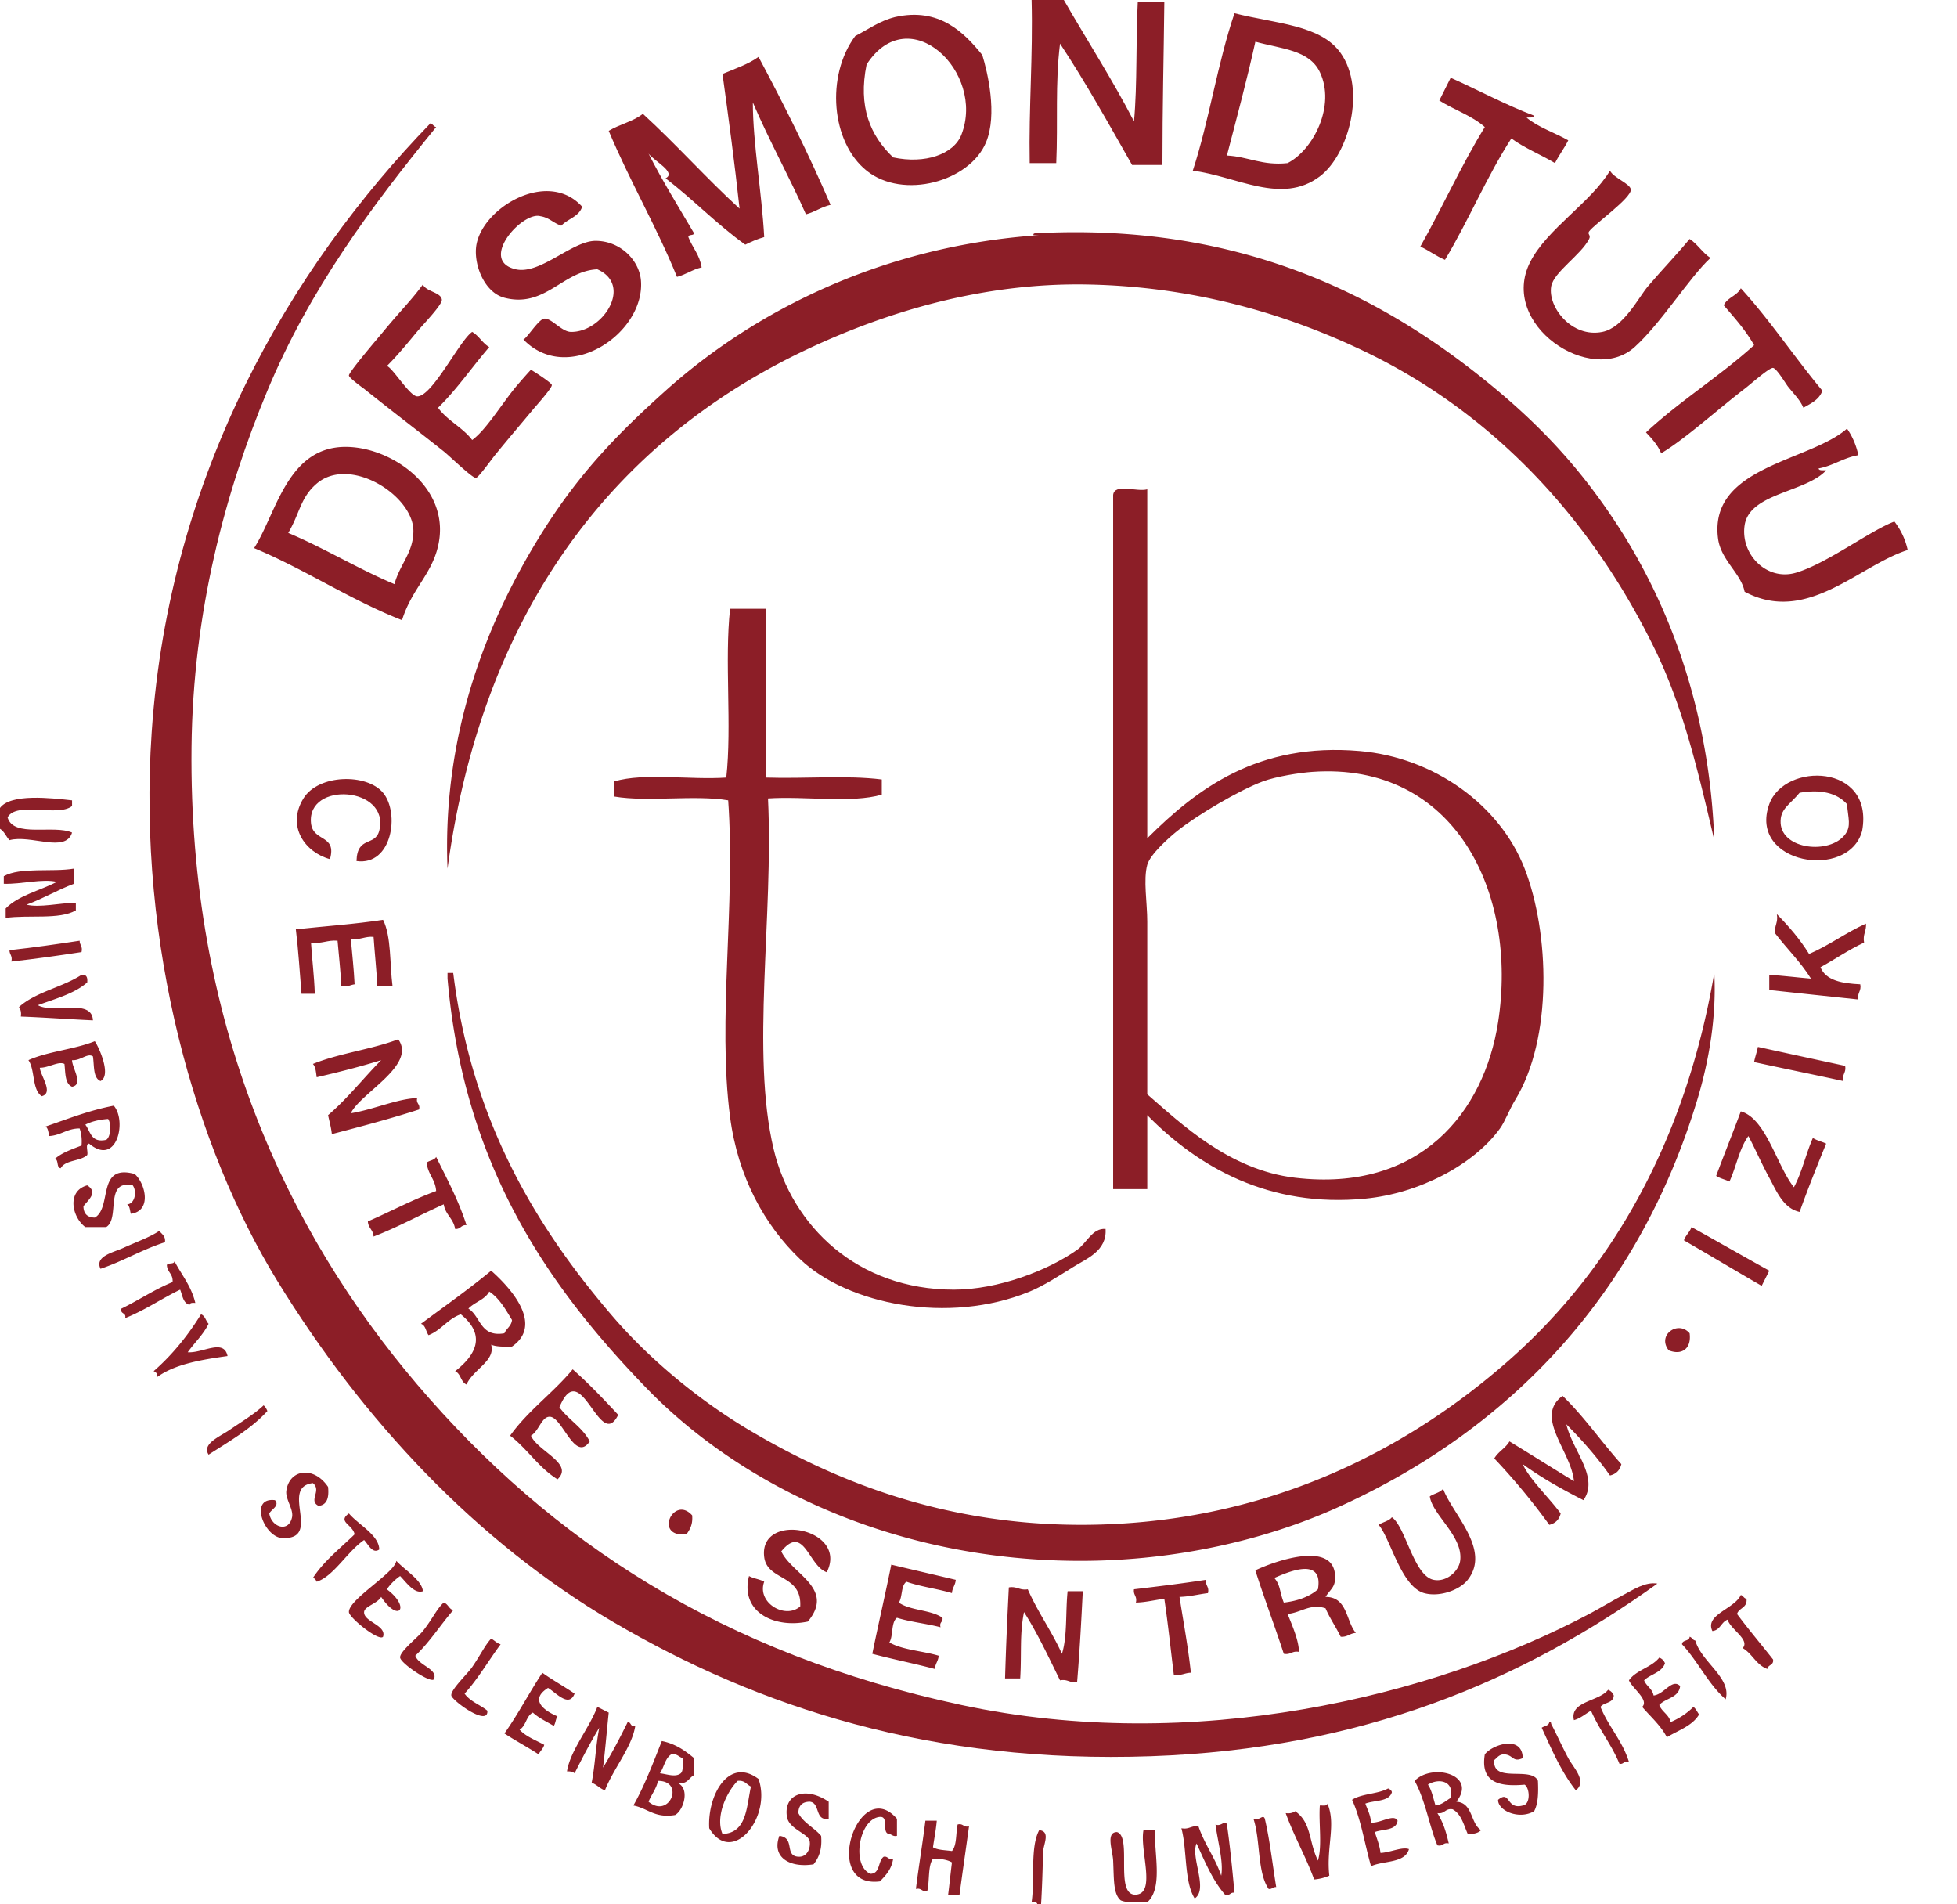 <svg version="1.1" xmlns="http://www.w3.org/2000/svg" x="0" y="0" width="247.68" height="240.96" viewBox="0 0 247.68 240.96" xml:space="preserve"><g fill-rule="evenodd" clip-rule="evenodd" fill="#8C1E27"><path d="M130.56 0h4.08c2.952 5.127 6.126 10.034 8.88 15.36.436-4.764.217-10.183.479-15.12h3.36c-.075 7.032-.242 13.189-.24 20.64h-3.84c-2.956-5.203-5.871-10.449-9.12-15.36-.631 5.083-.251 9.916-.479 15.12h-3.36c-.129-7.089.424-13.496.24-20.64zM150.96 21.6c2.075-6.325 3.138-13.662 5.279-19.92 5.226 1.324 10.906 1.449 13.44 5.04 3.241 4.592 1.03 12.83-2.641 15.6-4.851 3.663-10.554-.035-16.078-.72zm12-.96c3.252-1.662 6.114-7.271 4.079-11.52-1.345-2.809-4.835-2.924-8.159-3.84-1.086 4.915-2.362 9.638-3.601 14.4 2.737.144 4.453 1.308 7.681.96zM113.28 2.16c5.593-1.272 8.75 1.97 11.04 4.8.672 2.176 1.937 7.512.48 11.04-2.058 4.985-10.5 7.308-15.12 3.6-4.497-3.608-5.182-12.012-1.44-17.04 1.645-.835 3.053-1.907 5.04-2.4zm8.4 14.88c3.083-7.924-6.627-17.19-12-8.88-1.098 5.326.45 9.005 3.36 11.76 4.025.869 7.67-.388 8.64-2.88zM82.08 19.44c1.782 3.498 3.807 6.753 5.76 10.08-.054.346-.716.083-.72.48.511 1.329 1.434 2.246 1.68 3.84-1.176.264-1.977.903-3.12 1.2-2.614-6.426-5.969-12.111-8.64-18.48 1.338-.822 3.131-1.189 4.32-2.16 4.22 3.86 8.02 8.14 12.24 12-.624-5.776-1.385-11.415-2.16-17.04C93.015 8.695 94.7 8.14 96 7.2c3.235 6.044 6.32 12.239 9.12 18.72-1.176.264-1.977.903-3.12 1.2-2.136-4.824-4.638-9.282-6.72-14.16.008 5.193 1.131 11.349 1.44 17.04-.876.244-1.645.595-2.4.96-3.589-2.57-6.595-5.725-10.08-8.4 1.433-.724-1.492-2.214-2.16-3.12zM183.6 9.84c3.539 1.581 6.855 3.385 10.56 4.8-.074.326-.601.199-.96.24 1.481 1.239 3.544 1.896 5.28 2.88-.506 1.014-1.174 1.866-1.68 2.88-1.797-1.083-3.864-1.896-5.521-3.12-3.111 4.808-5.424 10.416-8.399 15.36-1.133-.468-2.018-1.182-3.12-1.68 2.797-4.963 5.198-10.322 8.16-15.12-1.603-1.438-3.899-2.181-5.761-3.36.48-.961.963-1.919 1.441-2.88zM54.48 15.6c.315.084.377.422.72.48-8.197 10.06-16.006 20.51-21.36 33.36-5.333 12.799-9.421 28.006-9.6 45.12-.365 34.885 12.044 61.244 28.56 80.64 16.953 19.909 38.756 34.119 68.88 40.56 29.313 6.268 59.547-.983 79.439-11.52 1.445-.766 2.847-1.629 4.32-2.4 1.224-.641 2.815-1.709 4.32-1.439-17.255 12.357-37.386 20.907-64.08 21.84-27.684.967-49.588-6.118-68.16-17.04-17.144-10.082-31.592-25.411-42.48-43.2-10.185-16.641-17.696-42.146-15.84-69.36C21.427 59.976 36.75 33.905 54.48 15.6zM213.84 30.24c1.022.657 1.616 1.743 2.64 2.4-2.689 2.491-6.205 8.21-9.6 11.28-5.509 4.981-17.275-2.853-13.2-10.8 2.139-4.172 7.663-7.496 10.08-11.52.486.933 2.608 1.657 2.64 2.4.046 1.081-4.61 4.359-5.28 5.28-.268.368.266.438 0 .96-1.033 2.031-4.483 4.188-4.8 6-.453 2.601 2.592 6.55 6.48 5.76 2.686-.546 4.582-4.377 5.76-5.76 1.932-2.268 3.424-3.76 5.28-6z"/><path d="M73.68 26.16c-.41 1.27-1.831 1.529-2.64 2.4-.971-.309-1.53-1.031-2.64-1.2-2.27-.67-7.922 5.629-3.12 6.72 3.09.702 7.107-3.586 10.08-3.6 3.133-.015 5.557 2.446 5.76 5.04.521 6.661-9.247 13.259-14.88 7.44.451-.155 1.934-2.579 2.64-2.64.923-.08 2.189 1.654 3.36 1.68 4.013.09 7.934-5.896 3.36-7.92-4.368.191-6.611 4.938-11.76 3.6-2.409-.626-3.777-3.835-3.6-6.24.361-4.905 8.992-10.229 13.44-5.28zM130.8 29.76c-.045-.204.094-.226.239-.24 24.792-1.329 42.519 7.171 56.16 18 6.984 5.543 12.427 11.127 17.521 18.96 6.836 10.513 11.659 23.911 12.24 39.84-2.101-8.968-3.965-16.832-7.44-24-7.95-16.396-20.313-29.97-36.96-37.92-10.123-4.834-21.813-8.17-35.04-8.4-13.047-.227-25.191 3.416-35.28 8.16-24.856 11.689-41.229 33.489-45.6 65.76-.695-17.063 5.023-31.595 12.24-42.96 4.561-7.183 9.264-12.05 15.36-17.52 11.426-10.252 27.668-18.345 47.28-19.68h-.72zM53.52 36c.39.911 2.294.978 2.4 1.92.074.656-2.442 3.194-3.36 4.32-1.493 1.83-2.767 3.272-3.6 4.08.689.15 2.874 3.809 3.84 3.84 1.896.062 5.381-7.113 6.96-8.16.865.495 1.295 1.425 2.16 1.92-2.186 2.534-4.092 5.348-6.48 7.68 1.175 1.625 3.115 2.485 4.32 4.08 1.763-1.28 3.679-4.48 5.52-6.72.303-.368 1.857-2.152 1.92-2.16.048-.006 2.597 1.613 2.64 1.92.053.375-2.048 2.695-2.4 3.12-1.64 1.979-2.813 3.321-4.8 5.76-.407.5-2.094 2.846-2.4 2.88-.448.05-3.319-2.755-4.08-3.36-3.86-3.068-6.075-4.712-10.08-7.92.007.006-1.887-1.346-1.92-1.68-.041-.408 3.773-4.855 4.32-5.52 2.231-2.713 3.578-3.985 5.04-6zM230.64 49.44c-.387 1.133-1.433 1.607-2.4 2.16-.421-.975-1.067-1.588-1.92-2.64-.316-.391-1.455-2.339-1.92-2.4-.466-.062-2.756 1.994-3.6 2.64-3.312 2.534-7.576 6.398-10.561 8.16-.449-1.07-1.179-1.86-1.92-2.64 4.268-3.973 9.357-7.123 13.68-11.04-1.067-1.892-2.469-3.451-3.84-5.04.441-1 1.687-1.194 2.16-2.16 3.707 4.054 6.792 8.729 10.321 12.96zM233.76 54.24c.658.941 1.15 2.049 1.439 3.36-1.912.327-3.148 1.331-5.04 1.68.074.326.602.199.96.24-2.581 2.806-9.709 2.868-10.319 6.96-.545 3.649 2.791 7.078 6.479 6 3.894-1.137 9.498-5.387 12.48-6.48a9.045 9.045 0 0 1 1.68 3.6c-6.241 1.997-12.772 9.481-20.64 5.28-.445-2.323-3-3.984-3.36-6.72-1.203-9.151 11.561-9.735 16.321-13.92zM50.88 78.48c-6.656-2.625-12.179-6.381-18.72-9.12 2.986-4.644 4.341-13.822 12.96-12.72 5.489.702 11.915 5.643 10.32 12.48-.847 3.63-3.33 5.415-4.56 9.36zm1.44-11.28c.011-4.494-8.044-9.587-12.24-6-2.064 1.765-2.11 3.705-3.6 6.24 4.667 1.973 8.773 4.507 13.44 6.48.692-2.562 2.393-3.958 2.4-6.72z"/><path d="M145.2 61.92v44.16c6.297-6.277 14.012-12.147 26.88-11.04 9.423.811 17.748 6.815 20.881 14.88 3.157 8.131 3.569 21.489-1.2 29.28-.729 1.188-1.268 2.695-1.92 3.6-3.33 4.613-10.264 8.225-17.04 8.88-12.212 1.182-21.139-3.99-27.601-10.56v9.36h-4.319V62.64c.152-1.528 3.01-.349 4.319-.72zm18.72 87.12c15.867 1.867 23.916-8.353 25.68-19.68 2.542-16.328-5.427-32.97-23.521-31.68-1.539.109-4.527.566-6.239 1.2-2.998 1.109-8.32 4.264-10.801 6.24-1.08.861-3.478 2.993-3.84 4.32-.519 1.902 0 4.777 0 7.2v21.84c4.308 3.726 10.354 9.576 18.721 10.56zM96.96 77.04V98.4c4.8.16 10.24-.319 14.64.24v1.92c-3.846 1.114-9.756.164-14.4.48.715 14.983-2.192 32.187.72 44.4 2.32 9.73 10.594 17.76 22.8 17.76 5.602 0 11.897-2.42 15.6-5.04 1.231-.872 1.935-2.779 3.601-2.641.196 2.782-2.409 3.756-4.08 4.801-1.722 1.075-3.768 2.401-5.521 3.12-10.306 4.225-23.037 1.625-29.04-4.08-4.512-4.289-7.892-10.444-8.88-18-1.618-12.372.709-26.698-.24-40.081-4.241-.719-10.16.239-14.4-.48v-1.92c3.766-1.114 9.596-.164 14.16-.48.72-6.56-.24-14.8.48-21.36l4.56.001zM235.68 105.12c-1.661 6.365-14.488 4.219-11.76-3.36 1.923-5.343 13.281-5.166 11.76 3.36zm-7.92-4.8c-1.288 1.56-2.499 2.039-2.4 3.84.186 3.369 6.229 3.995 8.16 1.44.798-1.055.389-2.025.24-3.84-1.286-1.447-3.394-1.903-6-1.44zM45.12 108.96c.089-3.222 2.368-1.81 2.88-3.84 1.408-5.585-9.181-6.317-8.64-.96.245 2.427 3.296 1.401 2.4 4.56-3.145-.85-5.532-4.146-3.36-7.68 1.899-3.089 8.024-3.188 10.08-.72 2.141 2.569 1.148 9.277-3.36 8.64zM0 104.88v-2.64c1.357-1.844 6.419-1.259 9.12-.96v.72c-1.774 1.426-7.035-.635-8.16 1.44.742 2.618 5.835.885 8.16 1.92-.811 2.64-5.204.226-7.92.96-.429-.452-.649-1.111-1.2-1.44zM9.36 109.92v1.92c-2.1.78-3.883 1.877-6 2.64 1.62.417 4.251-.227 6.24-.24v.96c-2.063 1.217-6.021.539-8.88.96v-1.2c1.622-1.658 4.314-2.245 6.48-3.36-1.802-.439-4.489.309-6.72.24v-.96c2.101-1.179 6.071-.489 8.88-.96zM224.88 115.68c1.506 1.534 2.919 3.16 4.08 5.04 2.572-1.108 4.661-2.699 7.199-3.84.08.96-.428 1.333-.239 2.4-1.968.913-3.656 2.104-5.521 3.121.699 1.7 2.757 2.043 5.04 2.159.17.891-.41 1.03-.24 1.921-3.775-.385-7.515-.805-11.279-1.2v-1.92c1.809.111 3.509.331 5.279.479-1.319-2.12-3.072-3.807-4.56-5.76-.079-.96.429-1.332.241-2.4zM48.48 116.4c1.064 2.136.831 5.569 1.2 8.4h-1.92c-.114-2.126-.334-4.146-.48-6.24-1.136-.097-1.651.428-2.88.24.167 1.914.382 3.778.48 5.76-.563.077-.901.38-1.68.24-.098-1.982-.313-3.847-.48-5.76-1.309-.108-1.972.428-3.36.24.137 2.184.407 4.234.48 6.48h-1.68c-.229-2.731-.395-5.525-.72-8.16 3.687-.392 7.506-.654 11.04-1.2zM10.32 120.48c-2.913.447-5.854.865-8.88 1.2.173-.733-.245-.875-.24-1.439 3.025-.335 5.967-.753 8.88-1.2-.005.564.413.706.24 1.439z"/><path d="M56.64 123.12h.72c2.3 18.499 10.288 31.938 20.16 43.439 4.548 5.299 10.75 10.516 17.28 14.4 11.186 6.654 24.997 12.044 42.24 12 22.872-.058 40.805-9.229 54-20.88 13.103-11.568 22.347-27.951 25.921-48.96.299 5.601-.689 11.218-2.16 16.08-7.345 24.272-23.355 41.598-45.601 51.6-9.109 4.096-20.373 6.679-32.16 6.72-23.577.084-43.191-9.439-55.2-21.84-12.843-13.262-23.163-28.48-25.2-51.84v-.719zM11.04 124.32c-1.614 1.426-4.024 2.056-6.24 2.88 1.839 1.121 6.846-.927 6.96 1.92-3.059-.141-6.038-.361-9.12-.48.077-.557-.039-.921-.24-1.199 2.09-1.911 5.503-2.497 7.92-4.08.632-.073.787.331.72.959zM48.24 134.16c-2.624.816-5.368 1.512-8.16 2.16-.093-.627-.124-1.317-.48-1.681 3.292-1.347 7.44-1.839 10.8-3.12 2.366 3.276-4.813 6.818-6 9.36 2.838-.456 5.959-1.861 8.4-1.92-.174.734.414.706.24 1.44-3.564 1.155-7.3 2.14-11.04 3.119-.094-.865-.311-1.609-.48-2.399 2.46-2.099 4.455-4.664 6.72-6.959zM12 131.76c.643.979 2.092 4.374.72 5.04-.967-.394-.775-1.945-.96-3.12-.702-.467-1.56.569-2.64.48.009.988 1.5 3.105 0 3.359-.908-.371-.832-1.729-.96-2.88-.757-.394-1.98.491-3.12.48.09 1.016 1.792 3.211.24 3.6-1.246-.834-.826-3.333-1.68-4.56 2.481-1.118 5.84-1.359 8.4-2.399zM222.48 132.48c3.67.81 7.354 1.605 11.04 2.399.17.89-.41 1.03-.24 1.92-3.742-.817-7.537-1.582-11.28-2.399.127-.672.352-1.248.48-1.92zM14.4 139.92c1.688 1.955.38 7.745-3.12 4.8-.53.03-.102 1.019-.24 1.44-.862.818-2.768.592-3.36 1.68-.562-.078-.233-1.047-.72-1.2.892-.787 2.153-1.207 3.36-1.68.074-.874-.038-1.562-.24-2.16-1.603-.003-2.333.867-3.84.96-.133-.427-.124-.996-.48-1.2 2.804-.956 5.482-2.039 8.64-2.64zm-3.6 2.4c.667.853.699 2.341 2.64 1.92.577-.349.689-2.017.24-2.641-1.115.086-2.092.309-2.88.721zM220.32 140.64c3.202.898 4.555 6.895 6.72 9.601 1.013-1.868 1.519-4.242 2.4-6.24.478.322 1.143.457 1.68.72-1.159 2.841-2.306 5.694-3.359 8.641-2.067-.435-2.947-2.686-3.84-4.32-.943-1.727-1.763-3.629-2.641-5.28-1.152 1.568-1.539 3.901-2.399 5.76-.538-.262-1.203-.397-1.681-.72 1.02-2.741 2.099-5.422 3.12-8.162zM55.2 146.4c1.372 2.788 2.831 5.488 3.84 8.64-.703-.063-.737.543-1.44.479-.202-1.318-1.239-1.801-1.44-3.119-2.989 1.33-5.763 2.877-8.88 4.08-.033-.848-.687-1.073-.72-1.921 2.905-1.255 5.597-2.723 8.64-3.84-.103-1.497-1.068-2.132-1.2-3.6.359-.28.981-.298 1.2-.719zM17.04 148.56c1.369 1.201 2.211 4.692-.48 5.04-.133-.427-.124-.996-.48-1.199.967-.024 1.297-1.589.72-2.4-3.64-.76-1.563 4.197-3.36 5.28H10.8c-1.702-1.259-2.376-4.57.24-5.28 1.401.894.138 1.834-.48 2.64.012.948.492 1.429 1.44 1.44 2.23-1.291.195-6.846 5.04-5.521zM214.08 155.28c3.293 1.827 6.546 3.694 9.841 5.52-.316.645-.645 1.275-.96 1.92-3.296-1.904-6.545-3.855-9.841-5.76.223-.656.737-1.023.96-1.68zM20.16 155.76c.304.416.811.629.72 1.44-2.912.928-5.283 2.396-8.16 3.359-.772-1.597 1.62-2.064 2.88-2.64 1.615-.736 3.395-1.36 4.56-2.159zM22.08 159.6c.908 1.732 2.132 3.148 2.64 5.28-.341-.021-.68-.039-.72.24-.836-.204-.897-1.183-1.2-1.92-2.377 1.143-4.441 2.599-6.96 3.6.179-.738-.659-.461-.48-1.2 2.211-1.068 4.15-2.409 6.48-3.359.091-1.051-.686-1.234-.72-2.16.147-.334.924-.037.96-.481zM64.8 170.4c-.984.023-1.967.047-2.64-.24.573 2.055-2.229 3.073-3.12 5.04-.734-.306-.706-1.374-1.44-1.681 2.432-1.896 4.112-4.443.72-7.199-1.666.573-2.467 2.013-4.08 2.64-.348-.452-.353-1.247-.96-1.44 2.983-2.217 6.037-4.363 8.88-6.72 2.223 1.958 6.77 6.741 2.64 9.6zm-2.88-6.96c-.553 1.047-1.869 1.33-2.64 2.159 1.583.978 1.465 3.655 4.56 3.12.258-.621.868-.892.96-1.68-.816-1.344-1.582-2.736-2.88-3.599zM25.44 166.32c.531.189.601.839.96 1.199-.686 1.396-1.777 2.383-2.64 3.601 1.873.153 4.573-1.775 5.04.479-3.372.469-6.648 1.032-8.88 2.641.011-.411-.178-.622-.48-.721 2.348-2.05 4.319-4.48 6-7.199zM213.84 168.72c.258 1.944-.98 2.826-2.641 2.16-1.529-1.934 1.19-3.858 2.641-2.16zM72.48 173.28c2.041 1.799 3.911 3.769 5.76 5.76-2.354 4.807-4.684-7.615-7.44-.96 1.14 1.581 2.912 2.528 3.84 4.32-1.872 2.744-3.444-3.052-5.04-3.12-1.053-.045-1.381 1.803-2.4 2.399.851 1.981 5.492 3.54 3.36 5.521-2.379-1.461-3.82-3.859-6-5.521 2.26-3.179 5.46-5.419 7.92-8.399zM192.72 185.28c.832 1.889 3.309 4.21 4.8 6.239-.185.776-.664 1.256-1.44 1.44a83.437 83.437 0 0 0-6.96-8.4c.495-.864 1.425-1.295 1.92-2.159 2.732 1.668 5.429 3.371 8.16 5.04-.326-3.778-5.09-8.136-1.439-10.801 2.731 2.629 4.903 5.817 7.439 8.641-.184.775-.664 1.256-1.439 1.439-1.648-2.352-3.531-4.469-5.521-6.479.783 3.352 4.189 6.707 2.16 9.6-2.701-1.379-5.322-2.838-7.68-4.56zM33.36 177.84c.224.176.364.437.48.72-2.061 2.259-4.812 3.828-7.44 5.521-.88-1.375 1.397-2.269 2.64-3.12 1.547-1.062 3.147-2.005 4.32-3.121zM40.32 190.56c-1.341-.666.445-1.914-.72-2.88-4.258.502 1.258 7.12-3.84 6.96-2.318-.072-4.326-5.209-.96-4.8.626.696-.443 1.153-.72 1.68.262 1.739 2.457 2.481 2.88.48.216-1.022-.872-2.291-.72-3.36.389-2.738 3.478-3.158 5.28-.479.134 1.333-.111 2.288-1.2 2.399zM182.64 188.4c1.175 3.194 6.105 7.706 3.12 11.52-1.017 1.298-3.583 2.223-5.521 1.68-2.932-.821-4.282-6.981-5.76-8.64.525-.354 1.292-.468 1.68-.96 1.754 1.217 2.756 7.41 5.28 7.92 1.632.33 3.182-1.1 3.36-2.4.425-3.096-3.512-5.795-3.84-8.159.526-.356 1.292-.469 1.681-.961zM87.6 191.76c.103 1.144-.286 1.795-.72 2.4-4.217.441-1.621-5.023.72-2.4zM44.16 191.52c1.22 1.441 3.805 2.727 3.84 4.561-.854.618-1.428-.701-1.92-1.2-2.141 1.472-3.859 4.604-6 5.28-.106-.214-.211-.43-.48-.48 1.421-2.178 3.458-3.741 5.28-5.52-.256-1.257-2.215-1.584-.72-2.641zM104.64 198.96c-2.314-.759-2.878-6.169-5.76-2.64 1.352 2.891 6.859 4.677 3.36 8.88-4.272.909-8.604-1.24-7.44-5.76.558.322 1.363.396 1.92.72-.977 2.645 2.656 4.803 4.56 3.12.215-4.084-4.183-3.219-4.56-6.24-.725-5.807 10.728-3.713 7.92 1.92zM167.76 202.08c2.796.004 2.564 3.035 3.84 4.56-.764.037-1.056.545-1.92.48-.604-1.235-1.366-2.313-1.92-3.601-1.94-.626-3.02.523-4.8.721.621 1.548 1.416 3.343 1.439 4.8-.89-.17-1.03.41-1.92.24-1.065-3.302-2.677-7.579-3.6-10.561 2.589-1.234 10.446-3.976 10.08 1.2-.07.998-.626 1.251-1.199 2.161zm-6.48-2.4c.816.979.634 1.713 1.2 3.12 1.789-.21 3.249-.75 4.32-1.68.721-4.227-3.867-2.142-5.52-1.44zM50.16 197.52c1.087 1.181 3.263 2.46 3.36 3.841-1.1.383-2.134-1.171-2.88-1.92a6.64 6.64 0 0 0-1.68 1.68c3.033 2.229 1.559 4.358-.72.96-.504.871-2.129 1.185-2.16 1.92-.053 1.246 2.868 1.651 2.4 3.12-.51.637-4.29-2.407-4.32-3.12-.068-1.6 5.786-4.936 6-6.481zM112.8 198c2.714.646 5.446 1.273 8.16 1.92-.04.68-.44 1-.48 1.68-1.849-.551-3.988-.812-5.76-1.439-.706.494-.485 1.915-.96 2.64 1.453 1.027 4.068.893 5.52 1.92.099.578-.438.521-.24 1.2-1.773-.467-3.815-.665-5.52-1.2-.775.585-.443 2.277-.96 3.12 1.677.963 4.211 1.069 6.24 1.68-.04.681-.439 1.001-.48 1.681-2.59-.689-5.33-1.23-7.92-1.92.77-3.792 1.641-7.481 2.4-11.282zM152.88 201.6c-1.213.147-2.278.442-3.601.48.493 3.188 1.084 6.276 1.44 9.6-.79.011-1.195.405-2.16.24-.395-3.205-.737-6.463-1.2-9.6-1.213.146-2.277.442-3.6.479.192-.832-.357-.922-.24-1.68 3.073-.366 6.141-.739 9.12-1.2-.116.759.434.849.241 1.681zM127.68 200.88c1.048-.168 1.352.408 2.399.24 1.268 2.893 3.023 5.297 4.32 8.16.701-2.18.444-5.316.72-7.92h1.92c-.195 3.884-.404 7.755-.72 11.52-.928.129-1.172-.429-2.16-.24-1.451-2.948-2.846-5.954-4.56-8.64-.572 2.903-.283 5.183-.48 8.4h-1.92c.122-4.034.263-7.247.481-11.52zM220.32 201.84c.315.085.378.423.72.48.129 1.168-.956 1.123-1.199 1.92 1.469 1.971 3.047 3.832 4.56 5.76.113.754-.646.634-.72 1.2-1.417-.503-1.902-1.938-3.12-2.641.949-1.058-1.52-2.344-1.92-3.6-.815.305-.909 1.331-1.92 1.44-.999-2.084 2.779-2.775 3.599-4.559zM56.16 202.8c.558.163.642.798 1.2.96-1.637 1.884-2.984 4.056-4.8 5.76.421 1.227 2.761 1.654 2.4 2.881-.061.91-4.233-1.865-4.32-2.641-.084-.748 2.235-2.552 2.88-3.359 1.212-1.52 1.773-2.849 2.64-3.601zM213.84 207.12c.314.085.377.423.72.479.767 2.743 4.617 4.729 3.84 7.44-2.222-1.938-3.501-4.819-5.52-6.96.023-.616.937-.343.96-.959zM62.16 207.36c.424.215.701.579 1.2.72-1.538 2.062-2.842 4.357-4.56 6.24.685.995 1.958 1.401 2.88 2.16.157 2.102-4.461-1.273-4.56-1.921-.11-.716 2.035-2.722 2.64-3.6 1.045-1.515 1.632-2.791 2.4-3.599zM210 209.76c.346.135.586.375.721.721-.407 1.192-1.834 1.365-2.641 2.159.291.75 1.037 1.044 1.2 1.92 1.348-.133 2.344-2.217 3.36-1.199-.166 1.514-1.849 1.512-2.641 2.399.326.875 1.215 1.187 1.44 2.16 1.122-.478 2.081-1.118 2.88-1.92.324.235.479.641.72.96-.861 1.458-2.641 1.999-4.079 2.88-.795-1.525-2.055-2.586-3.12-3.84.899-.876-1.22-2.305-1.681-3.36.922-1.319 2.855-1.625 3.841-2.88zM68.64 211.68c1.306.935 2.752 1.728 4.08 2.641-.701 1.828-2.342-.115-3.36-.721-2.316 1.442-.656 2.813 1.2 3.601-.245.315-.235.885-.48 1.2-.899-.541-1.893-.987-2.64-1.681-.858.422-.859 1.701-1.68 2.16.799.882 2.038 1.323 3.12 1.92-.141.5-.504.775-.72 1.2-1.4-.92-2.92-1.72-4.32-2.64 1.73-2.429 3.145-5.175 4.8-7.68zM203.52 213.84c.346.135.586.374.72.72-.039 1.001-1.242.838-1.68 1.44 1.012 2.509 2.771 4.269 3.6 6.96-.678-.198-.621.338-1.199.24-1.002-2.438-2.562-4.319-3.601-6.72-.716.403-1.289.95-2.16 1.199-.58-2.42 3.193-2.348 4.32-3.839zM75.6 216c.49.229.95.49 1.44.72-.244 2.316-.438 4.683-.72 6.96 1.134-1.826 2.142-3.778 3.12-5.76.477.003.305.655.96.48-.4 2.654-2.756 5.393-3.84 8.159-.657-.223-1.023-.736-1.68-.96.456-2.344.469-4.317.96-6.96-1.114 1.846-2.128 3.792-3.12 5.761-.214-.187-.542-.259-.96-.24.408-2.646 2.771-5.378 3.84-8.16zM196.08 217.92c.204-.044.227.094.24.24.662 1.248 1.343 2.784 2.16 4.32.644 1.209 2.43 2.928.96 4.079-1.807-2.272-3.039-5.121-4.32-7.92.319-.24.893-.226.96-.719zM83.76 220.32c1.737.343 2.941 1.219 4.08 2.16v2.159c-.702.338-.829 1.252-2.16.96 1.697.623.86 3.488-.24 4.08-2.595.435-3.461-.859-5.28-1.199 1.419-2.501 2.481-5.359 3.6-8.16zm-.24 4.08c.789.074 1.965.555 2.64 0 .371-.35.211-1.229.24-1.92-.502-.139-.685-.596-1.44-.48-.787.493-.917 1.644-1.44 2.4zm-1.44 3.6c2.654 2.218 4.647-2.639 1.2-2.64-.234 1.046-.832 1.728-1.2 2.64zM192.72 222.48c-1.314.598-1.17-.444-2.4-.48-.613.026-.84.44-1.2.72-.307 3.027 4.71.73 5.521 2.641.068 1.508.031 2.911-.48 3.84-1.925 1.123-4.61-.079-4.56-1.44 1.571-1.304.993 1.3 3.12.721 1.008-.125.907-2.207.24-2.641-3.258.297-5.625-.295-5.04-3.84.978-1.257 4.752-2.48 4.799.479zM96 225.12c1.722 4.854-3.341 11.083-6.24 6.24-.246-4.192 2.47-9.086 6.24-6.24zm-4.56 6.96c3.082-.119 3.024-3.376 3.6-6-.553-.247-.774-.826-1.68-.72-1.386 1.387-2.857 4.522-1.92 6.72zM184.32 228c2.11.13 1.752 2.729 3.12 3.6-.349.372-.937.504-1.68.48-.517-1.163-.821-2.539-1.92-3.12-.955-.155-.965.635-1.92.48.822 1.368 1.095 2.423 1.439 3.84-.734-.175-.706.414-1.439.239-.976-2.249-1.507-5.671-2.881-8.159 2.184-2.279 7.991-.81 5.281 2.64zm-3.6-2.16c.495.705.669 1.73.96 2.641.848-.112 1.313-.606 1.92-.961.498-2.239-1.6-2.508-2.88-1.68zM175.68 226.32c.214.106.429.21.479.479-.363 1.236-2.21.99-3.359 1.44.269.771.656 1.423.72 2.399 1.183.116 2.896-1.158 3.36-.239-.161 1.279-1.836 1.044-2.881 1.439.26.861.604 1.637.721 2.641 1.221-.052 2.765-.815 3.6-.48-.506 1.813-3.21 1.43-4.8 2.16-.804-2.797-1.268-5.933-2.4-8.4 1.202-.797 3.281-.718 4.56-1.439zM104.88 228v2.16c-1.812.292-1.023-2.017-2.4-2.16-.948.012-1.428.492-1.44 1.44.661 1.259 2.005 1.834 2.88 2.88.151 1.671-.275 2.764-.96 3.6-2.983.479-5.341-.867-4.32-3.6 2.044.243.58 2.531 2.4 2.64 1.095.065 1.554-1.029 1.44-1.92-.131-1.026-2.619-1.541-2.88-3.12-.46-2.783 2.221-3.983 5.28-1.92zM168.24 237.36a6.075 6.075 0 0 1-1.92.479c-1.066-2.934-2.545-5.454-3.6-8.399.557.076.921-.039 1.2-.24 2.094 1.45 1.71 3.896 2.88 6.24.558-1.842.081-4.719.239-6.96.381-.021.916.115.96-.24 1.13 2.61-.168 5.526.241 9.12zM113.52 230.16v2.16c-.501.102-.636-.165-.96-.24-1.048-.072.012-2.252-1.2-2.16-2.656.215-3.639 6.184-1.2 7.2 1.271-.009.934-1.626 1.68-2.16.579-.099.522.438 1.2.24-.188 1.332-.927 2.113-1.68 2.88-7.554.958-2.664-13.516 2.16-7.92zM161.52 238.8c-.431-.03-.506.294-.96.24-1.461-2.139-1.017-6.183-1.92-8.88.689.335 1.219-.654 1.439 0 .641 2.72.968 5.753 1.441 8.64zM117.12 230.4h1.44c-.103 1.177-.321 2.238-.48 3.359.588.372 1.562.358 2.4.48.637-.723.481-2.239.72-3.36.734-.174.706.414 1.44.24-.395 2.886-.816 5.744-1.2 8.64H120c.171-1.349.309-2.73.48-4.08-.596-.363-1.457-.463-2.4-.479-.664.936-.41 2.79-.72 4.08-.734.174-.706-.414-1.44-.24.36-2.92.84-5.72 1.2-8.64zM156.24 239.52c-.578-.098-.521.438-1.2.24-1.563-1.797-2.547-4.173-3.6-6.479-.799 1.732 1.531 5.805-.24 6.96-1.353-2.168-.937-6.104-1.68-8.88.988.188 1.231-.369 2.16-.24.771 2.269 2.108 3.972 2.88 6.24.317-1.761-.483-4.475-.72-6.48.689.335 1.219-.654 1.439 0 .409 2.791.684 5.716.961 8.639zM131.76 240.96h-.48c-.04-.279-.379-.261-.72-.24.439-2.92-.211-6.93.96-9.12 1.508.155.495 1.826.479 2.881-.031 2.12-.135 4.795-.239 6.479zM146.16 231.6c-.056 3.196 1.018 7.359-.96 9.12-1.172-.027-2.529.13-3.359-.239-.963-.81-.846-2.662-.96-5.04-.063-1.283-.966-3.579.479-3.601 1.982.538-.364 8.082 2.4 7.92 2.602-.152.463-5.617.96-8.16h1.44z"/></g></svg>
